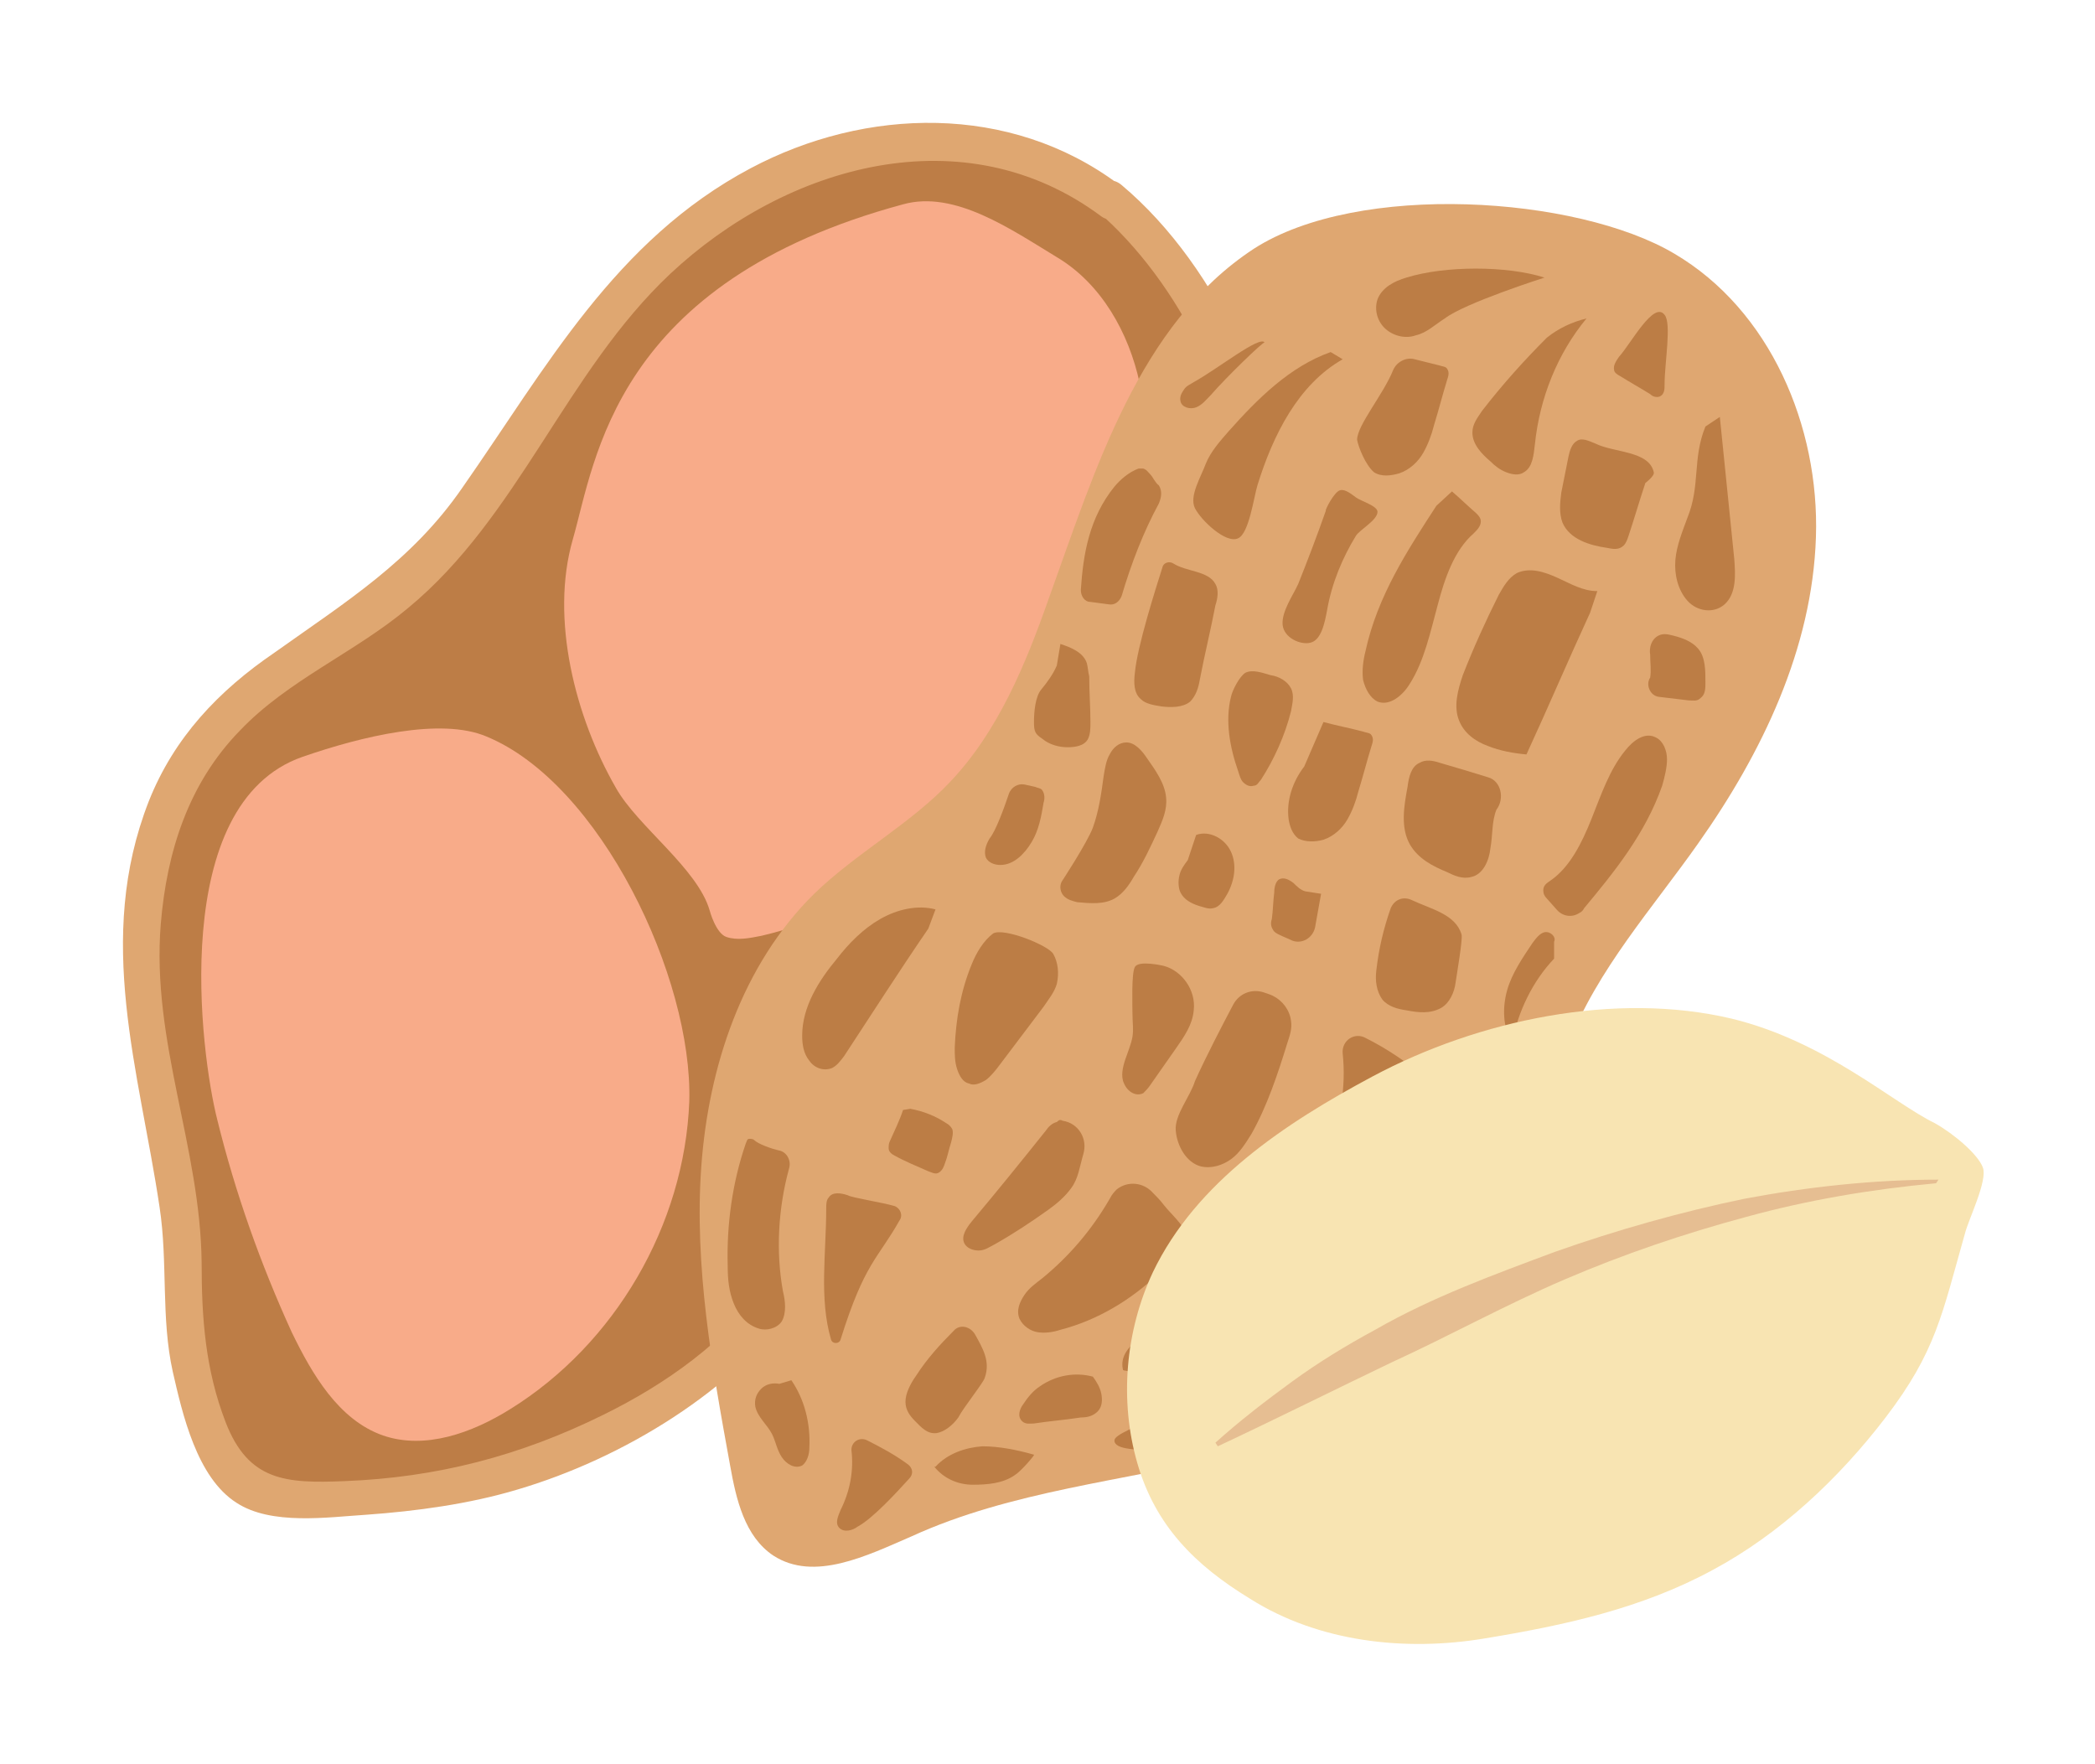 <svg width="152" height="128" viewBox="0 0 152 128" fill="none" xmlns="http://www.w3.org/2000/svg">
<g filter="url(#filter0_d_1019_9435)">
<path d="M80.511 11.475C74.237 6.421 64.999 6.072 57.592 9.209C50.185 12.347 44.346 18.447 39.901 25.157C36.677 29.95 33.975 35.266 29.705 39.188C25.261 43.196 19.422 45.462 15.501 49.994C10.272 56.007 9.662 64.808 10.533 72.739C11.405 80.669 13.583 82.76 13.148 90.778C12.973 94.264 14.891 102.978 17.766 104.983C19.771 106.464 28.834 105.593 31.361 105.157C38.507 103.763 37.2 104.111 43.823 101.061C50.446 98.011 56.459 93.044 59.335 86.421C60.991 82.499 61.601 78.142 63.344 74.307C65.522 69.689 69.357 66.116 73.191 62.891C80.773 56.355 89.487 49.645 91.579 39.885C93.583 30.909 86.873 16.53 80.511 11.475Z" fill="#BD7D46"/>
<path d="M81.121 10.343C73.278 4.504 62.821 4.765 54.455 9.21C44.607 14.439 39.64 23.676 33.54 32.391C29.88 37.707 25.086 40.67 19.945 44.33C15.849 47.118 12.625 50.517 10.794 55.136C6.873 65.158 10.097 74.656 11.579 84.591C12.189 88.6 11.666 92.609 12.537 96.53C13.235 99.58 14.28 104.199 17.156 106.029C19.683 107.685 23.779 107.075 26.568 106.9C30.228 106.639 34.062 106.116 37.548 105.07C45.217 102.805 53.235 97.924 57.94 91.388C61.078 87.031 61.862 82.064 63.605 77.184C65.871 70.648 71.012 66.29 76.154 61.933C83.823 55.397 92.973 47.554 93.234 36.661C93.496 27.423 88.442 16.356 81.383 10.43C80.076 9.297 78.245 11.214 79.553 12.26C85.653 17.489 89.923 26.465 90.533 34.482C91.317 44.155 83.997 51.563 77.287 57.489C70.664 63.415 63.692 68.556 60.816 77.271C59.335 81.715 58.463 86.247 55.675 90.168C52.624 94.351 48.354 97.402 43.736 99.667C37.723 102.63 31.709 104.199 24.999 104.46C20.729 104.635 18.028 104.46 16.372 100.19C14.89 96.356 14.629 92.609 14.629 88.6C14.542 80.234 10.969 72.565 11.666 64.025C12.102 58.796 13.67 53.829 17.418 49.994C20.903 46.334 25.784 44.33 29.618 41.105C37.635 34.482 41.034 24.025 48.616 16.879C57.069 8.948 69.967 5.288 79.901 12.696C81.208 13.654 82.516 11.301 81.121 10.343Z" fill="#DFA771"/>
<path d="M51.492 63.066C50.621 60.016 46.264 56.965 44.695 54.177C41.732 49.035 39.902 41.889 41.558 36.138C43.213 30.386 44.52 17.488 65.523 11.824C69.27 10.778 73.366 13.654 76.677 15.658C79.902 17.576 81.906 21.148 82.69 24.809C83.475 28.469 83.039 32.303 82.08 35.963C80.338 42.848 76.59 49.122 71.536 54.09C66.568 59.057 62.124 63.327 55.239 64.896C54.368 65.07 53.497 65.244 52.712 64.983C51.928 64.721 51.492 63.066 51.492 63.066Z" fill="#F8AB89"/>
<path d="M35.282 50.43C43.561 53.829 50.271 67.946 50.01 76.922C49.661 85.898 44.607 94.526 37.025 99.232C34.237 100.975 30.838 102.195 27.788 101.149C24.563 100.016 22.646 96.704 21.165 93.654C18.899 88.687 17.069 83.545 15.762 78.23C14.542 73.436 12.189 55.31 21.949 51.911C26.219 50.43 31.971 49.036 35.282 50.43Z" fill="#F8AB89"/>
<path d="M121.47 15.398C128.442 19.494 132.015 27.947 131.753 35.964C131.492 44.069 127.832 51.65 123.213 58.186C119.901 62.892 115.893 67.337 113.801 72.74C111.622 78.317 111.622 84.592 108.834 89.82C105.086 96.879 97.069 100.626 89.313 102.544C81.557 104.461 73.365 105.158 66.132 108.47C62.908 109.864 59.073 111.781 56.111 109.864C54.019 108.47 53.409 105.768 52.973 103.328C51.666 96.182 50.359 88.862 50.882 81.629C51.405 74.395 53.845 66.988 59.073 61.846C62.123 58.883 66.045 56.792 68.921 53.742C72.407 50.082 74.411 45.202 76.067 40.496C79.466 31.084 82.603 20.539 90.969 15.049C98.55 10.169 114.411 11.215 121.47 15.398Z" fill="#DFA771"/>
<path d="M120.771 24.897C120.771 25.246 120.771 25.594 120.423 25.769C120.161 25.856 119.9 25.769 119.725 25.594C119.028 25.159 118.244 24.723 117.547 24.287C117.372 24.2 117.111 24.026 117.111 23.851C117.024 23.503 117.285 23.154 117.46 22.893C118.331 21.934 119.987 18.797 120.771 19.843C121.294 20.453 120.771 23.328 120.771 24.897Z" fill="#BC7D45"/>
<path d="M88.353 97.751C88.527 97.489 88.876 97.228 89.137 97.402C89.398 97.489 89.486 97.751 89.573 98.012C89.834 98.884 90.096 99.668 90.357 100.54C90.444 100.801 90.444 100.975 90.357 101.237C90.183 101.585 89.834 101.672 89.486 101.672C88.178 101.76 80.771 102.892 80.858 101.498C80.858 100.714 87.307 98.884 88.353 97.751Z" fill="#BC7D45"/>
<path d="M119.987 31.258C119.638 29.69 117.111 29.864 115.717 29.167C115.281 28.993 114.758 28.731 114.409 28.993C114.061 29.167 113.887 29.69 113.799 30.125C113.625 30.997 113.451 31.868 113.277 32.74C113.189 33.437 113.102 34.221 113.364 34.919C113.887 36.139 115.368 36.574 116.588 36.748C117.024 36.836 117.46 36.923 117.808 36.574C117.982 36.4 118.07 36.139 118.157 35.877C118.592 34.57 118.941 33.35 119.377 32.043C119.377 32.043 120.074 31.52 119.987 31.258Z" fill="#BC7D45"/>
<path d="M115.891 39.886C114.845 39.886 113.974 39.363 113.015 38.927C112.057 38.491 111.011 38.143 110.052 38.578C109.442 38.927 109.094 39.537 108.745 40.147C107.787 42.064 106.915 43.981 106.131 45.986C105.782 47.031 105.434 48.252 105.869 49.297C106.218 50.169 107.002 50.779 107.961 51.127C108.832 51.476 109.791 51.65 110.75 51.737C112.318 48.339 113.8 44.853 115.368 41.454L115.891 39.886Z" fill="#BC7D45"/>
<path d="M119.726 46.161C119.378 46.684 119.726 47.468 120.336 47.555C121.034 47.642 121.818 47.729 122.515 47.816C122.864 47.816 123.125 47.904 123.386 47.642C123.735 47.381 123.735 46.945 123.735 46.509C123.735 45.638 123.735 44.679 123.212 44.069C122.776 43.546 122.079 43.285 121.382 43.111C121.034 43.023 120.685 42.936 120.336 43.111C119.814 43.372 119.639 43.982 119.726 44.505C119.726 45.115 119.814 45.638 119.726 46.161Z" fill="#BC7D45"/>
<path d="M108.571 55.746C109.181 54.962 108.92 53.655 107.961 53.394C106.829 53.045 105.696 52.696 104.476 52.348C103.953 52.173 103.43 52.086 102.994 52.348C102.384 52.609 102.21 53.394 102.123 54.091C101.861 55.485 101.6 57.054 102.297 58.274C102.907 59.319 103.953 59.842 104.998 60.278C105.521 60.539 106.131 60.801 106.741 60.627C107.613 60.452 108.049 59.407 108.136 58.535C108.31 57.577 108.223 56.618 108.571 55.746Z" fill="#BC7D45"/>
<path d="M106.044 64.81C105.608 63.328 103.865 62.98 102.384 62.283C101.774 62.021 101.164 62.283 100.902 62.893C100.379 64.374 100.031 65.856 99.856 67.424C99.769 68.121 99.856 68.906 100.292 69.516C100.728 70.039 101.425 70.213 102.035 70.3C102.907 70.474 103.778 70.562 104.562 70.126C105.172 69.777 105.521 68.993 105.608 68.296C105.695 67.686 106.131 65.159 106.044 64.81Z" fill="#BC7D45"/>
<path d="M71.447 96.966C71.883 95.746 71.273 94.788 70.75 93.829C70.401 93.219 69.617 93.045 69.181 93.567C68.222 94.526 67.264 95.572 66.48 96.792C66.044 97.402 65.695 98.099 65.695 98.709C65.695 99.319 66.044 99.755 66.392 100.103C66.828 100.539 67.264 101.062 67.961 100.975C68.484 100.888 69.094 100.452 69.53 99.842C69.878 99.145 71.36 97.315 71.447 96.966Z" fill="#BC7D45"/>
<path d="M103.43 75.18C102.036 74.047 100.641 73.089 99.073 72.305C98.288 71.869 97.33 72.479 97.417 73.437C97.678 75.877 97.243 78.405 96.284 80.671C96.023 81.368 95.674 82.239 96.197 82.762C96.72 83.285 97.504 83.023 98.201 82.675C99.857 81.629 102.384 78.492 103.604 76.923C103.953 76.313 103.866 75.616 103.43 75.18Z" fill="#BC7D45"/>
<path d="M65.87 103.241C64.911 102.544 63.952 102.021 62.907 101.498C62.384 101.237 61.774 101.585 61.774 102.195C61.948 103.677 61.687 105.158 60.989 106.553C60.815 106.988 60.554 107.511 60.902 107.86C61.251 108.208 61.861 108.034 62.209 107.773C63.342 107.163 65.085 105.245 65.957 104.287C66.305 103.938 66.218 103.502 65.87 103.241Z" fill="#BC7D45"/>
<path d="M96.11 87.119C95.413 86.073 94.542 85.202 93.583 84.417C92.973 83.982 92.189 83.982 91.666 84.504C90.272 85.899 89.313 87.816 89.139 89.733C89.139 90.082 89.139 90.43 89.313 90.692C89.574 90.953 90.01 90.953 90.446 90.866C92.363 90.518 94.106 89.559 95.5 88.252C95.588 88.165 95.762 87.99 95.849 87.816L96.11 87.119Z" fill="#BC7D45"/>
<path d="M88.79 94.701C86.873 96.444 84.171 97.054 81.644 96.444C81.644 96.444 81.47 96.444 81.47 96.357C81.034 94.352 84.258 93.394 85.653 91.912C85.827 91.738 86.001 91.564 86.263 91.564C86.524 91.564 86.786 91.738 86.96 91.912C87.657 92.609 88.354 93.394 88.877 94.352" fill="#BC7D45"/>
<path d="M100.815 93.22C99.508 94.875 93.495 98.884 91.491 98.797H91.317C90.707 97.228 97.068 92.958 97.94 91.564C98.027 91.39 98.201 91.215 98.375 91.215C98.55 91.128 98.811 91.302 98.985 91.39C99.683 91.825 100.293 92.348 100.815 93.045" fill="#BC7D45"/>
<path d="M79.29 96.879C79.551 97.228 79.813 97.664 79.9 98.099C79.987 98.535 79.987 99.058 79.638 99.407C79.29 99.755 78.854 99.842 78.418 99.842C77.286 100.017 76.153 100.104 75.02 100.278C74.758 100.278 74.41 100.365 74.148 100.104C73.8 99.755 73.974 99.232 74.236 98.884C74.584 98.361 74.933 97.925 75.456 97.577C76.588 96.792 77.983 96.531 79.29 96.879Z" fill="#BC7D45"/>
<path d="M73.626 104.025C72.754 104.635 71.621 104.722 70.576 104.722C69.53 104.722 68.484 104.287 67.787 103.415H67.874C68.746 102.457 70.053 102.021 71.273 101.934C72.493 101.934 73.8 102.195 75.02 102.544C75.107 102.544 74.062 103.764 73.626 104.025Z" fill="#BC7D45"/>
<path d="M81.034 83.284C81.819 82.674 82.951 82.761 83.648 83.546C83.91 83.807 84.171 84.069 84.433 84.417C85.043 85.201 86.263 86.16 86.176 87.119C86.089 88.077 84.781 88.774 84.084 89.385C82.08 91.302 79.64 92.783 76.938 93.48C76.415 93.655 75.805 93.742 75.282 93.655C74.76 93.567 74.237 93.219 73.975 92.696C73.714 92.086 73.975 91.476 74.324 90.953C74.672 90.43 75.195 90.082 75.631 89.733C77.548 88.164 79.204 86.247 80.511 83.981C80.686 83.633 80.86 83.459 81.034 83.284Z" fill="#BC7D45"/>
<path d="M89.487 69.864C89.922 69.079 90.794 68.731 91.665 68.992C91.927 69.079 92.188 69.166 92.362 69.254C93.06 69.602 93.582 70.299 93.67 71.084C93.757 71.607 93.582 72.129 93.408 72.652C92.711 74.918 91.927 77.271 90.794 79.275C90.358 79.973 89.922 80.67 89.312 81.106C88.702 81.541 87.918 81.803 87.134 81.628C86.088 81.367 85.391 80.147 85.304 79.014C85.216 77.881 86.349 76.574 86.698 75.441C87.482 73.698 88.702 71.345 89.487 69.864Z" fill="#BC7D45"/>
<path d="M95.849 61.847L95.413 64.287C95.239 65.071 94.455 65.507 93.757 65.245C93.409 65.071 93.147 64.984 92.799 64.81C92.625 64.723 92.45 64.635 92.363 64.461C92.189 64.2 92.189 63.938 92.276 63.677C92.363 63.067 92.363 62.457 92.45 61.76C92.45 61.411 92.537 60.975 92.799 60.801C93.147 60.627 93.496 60.801 93.845 61.062C94.106 61.324 94.368 61.585 94.716 61.672L95.849 61.847Z" fill="#BC7D45"/>
<path d="M96.022 49.385C96.981 49.646 97.939 49.821 98.898 50.082C99.159 50.169 99.421 50.169 99.508 50.343C99.682 50.605 99.595 50.866 99.508 51.128C99.159 52.261 98.898 53.306 98.549 54.439C98.375 55.136 98.114 55.834 97.765 56.444C97.416 57.054 96.806 57.664 96.022 57.925C95.412 58.099 94.715 58.099 94.192 57.838C93.756 57.489 93.582 56.967 93.495 56.444C93.321 55.136 93.756 53.742 94.628 52.609L96.022 49.385Z" fill="#BC7D45"/>
<path d="M101.077 23.851C101.339 23.241 102.036 22.892 102.646 23.067L104.389 23.502C104.65 23.589 104.912 23.589 104.999 23.764C105.173 24.025 105.086 24.287 104.999 24.548C104.65 25.681 104.389 26.727 104.04 27.86C103.866 28.557 103.604 29.254 103.256 29.864C102.907 30.474 102.297 31.084 101.513 31.345C100.903 31.52 100.206 31.607 99.683 31.258C99.073 30.735 98.55 29.428 98.463 28.905C98.463 27.86 100.38 25.594 101.077 23.851Z" fill="#BC7D45"/>
<path d="M105.346 32.653C105.956 33.175 106.479 33.698 107.089 34.221C107.263 34.395 107.438 34.57 107.438 34.831C107.438 35.18 107.176 35.441 106.915 35.703C105.521 36.923 104.823 38.927 104.301 40.931C103.778 42.849 103.342 44.94 102.296 46.596C101.773 47.467 100.815 48.252 99.943 47.903C99.42 47.642 99.072 47.032 98.897 46.334C98.81 45.637 98.897 44.94 99.072 44.243C99.943 40.234 102.122 36.923 104.213 33.698L105.346 32.653Z" fill="#BC7D45"/>
<path d="M114.585 63.241C114.062 63.589 113.365 63.502 112.929 62.979L112.232 62.195C112.058 62.021 111.971 61.846 111.971 61.585C111.971 61.236 112.232 61.062 112.494 60.888C113.888 59.929 114.759 58.186 115.457 56.443C116.154 54.7 116.764 52.87 117.897 51.476C118.507 50.692 119.378 50.082 120.162 50.517C120.685 50.779 120.947 51.476 120.947 52.086C120.947 52.696 120.772 53.393 120.598 54.003C119.378 57.489 117.112 60.278 114.934 62.892C114.847 63.066 114.759 63.154 114.585 63.241Z" fill="#BC7D45"/>
<path d="M115.107 20.104C113.015 22.631 111.708 25.855 111.36 29.254C111.273 30.038 111.185 30.91 110.575 31.258C110.227 31.52 109.704 31.433 109.268 31.258C108.832 31.084 108.484 30.823 108.135 30.474C107.525 29.951 106.828 29.254 106.828 28.383C106.828 27.773 107.177 27.337 107.525 26.814C109.007 24.897 110.575 23.154 112.231 21.498C113.103 20.801 114.061 20.365 115.107 20.104Z" fill="#BC7D45"/>
<path d="M124.78 27.25C125.128 30.649 125.477 34.135 125.825 37.533C125.913 38.666 126 40.061 125.128 40.845C124.344 41.542 123.124 41.368 122.427 40.583C121.73 39.799 121.468 38.666 121.555 37.62C121.642 36.575 122.078 35.529 122.427 34.57C123.385 32.217 122.775 30.3 123.734 27.947L124.78 27.25Z" fill="#BC7D45"/>
<path d="M108.832 77.097C108.658 80.67 107.786 84.243 106.13 87.38C105.695 88.251 105.172 89.123 104.387 89.559C103.603 90.082 102.383 90.082 101.86 89.297C101.337 88.6 101.424 87.554 101.86 86.77C102.296 85.986 102.993 85.463 103.603 84.853C105.607 83.023 107.176 80.931 108.396 78.491L108.832 77.097Z" fill="#BC7D45"/>
<path d="M112.755 65.333C112.929 64.984 112.493 64.548 112.057 64.635C111.709 64.723 111.447 65.071 111.186 65.42C110.489 66.466 109.705 67.598 109.356 68.818C109.007 70.038 109.007 71.52 109.705 72.653C110.14 70.387 111.186 68.208 112.755 66.553V65.333Z" fill="#BC7D45"/>
<path d="M112.058 17.141C109.356 16.27 104.825 16.27 102.036 17.141C101.165 17.402 100.293 17.838 99.945 18.71C99.683 19.494 99.945 20.365 100.555 20.888C101.165 21.411 102.036 21.585 102.733 21.324C103.518 21.15 104.128 20.54 104.825 20.104C106.306 18.971 112.058 17.141 112.058 17.141Z" fill="#BC7D45"/>
<path d="M97.242 32.566C97.59 32.478 98.026 32.827 98.375 33.088C98.723 33.35 99.943 33.698 99.943 34.134C99.943 34.744 98.636 35.441 98.375 35.877C97.416 37.446 96.632 39.276 96.283 41.28C96.109 42.239 95.847 43.459 95.063 43.633C94.366 43.807 93.146 43.285 93.059 42.326C92.972 41.367 93.843 40.147 94.192 39.363C94.889 37.62 95.586 35.79 96.196 34.047C96.109 34.047 96.806 32.653 97.242 32.566Z" fill="#BC7D45"/>
<path d="M90.358 45.812C90.88 45.55 91.578 45.812 92.188 45.986C92.798 46.073 93.408 46.422 93.669 46.945C93.931 47.468 93.756 48.078 93.669 48.601C93.233 50.343 92.449 52.086 91.49 53.568C91.316 53.742 91.229 54.004 90.968 54.004C90.706 54.091 90.445 54.004 90.183 53.742C90.009 53.568 89.922 53.219 89.835 52.958C89.225 51.215 88.876 49.298 89.312 47.555C89.399 47.119 89.922 46.073 90.358 45.812Z" fill="#BC7D45"/>
<path d="M86.785 57.577C87.744 57.228 88.877 57.838 89.312 58.797C89.748 59.755 89.574 60.888 89.051 61.847C88.79 62.283 88.528 62.806 88.005 62.893C87.657 62.98 87.308 62.806 86.959 62.718C86.436 62.544 85.914 62.283 85.652 61.76C85.478 61.411 85.478 60.888 85.565 60.54C85.652 60.104 85.914 59.755 86.175 59.407L86.785 57.577Z" fill="#BC7D45"/>
<path d="M84.431 67.076C85.738 67.424 86.784 68.819 86.61 70.3C86.522 71.346 85.912 72.217 85.302 73.089C84.692 73.96 84.082 74.832 83.472 75.703C83.298 75.965 83.124 76.139 82.95 76.313C82.427 76.575 81.817 76.226 81.555 75.616C81.294 75.093 81.468 74.396 81.642 73.873C81.817 73.35 82.078 72.74 82.165 72.217C82.252 71.694 82.165 71.171 82.165 70.561C82.165 70.039 82.078 67.599 82.34 67.163C82.601 66.64 84.431 67.076 84.431 67.076Z" fill="#BC7D45"/>
<path d="M77.112 78.317C78.245 78.491 78.942 79.624 78.594 80.757C78.332 81.629 78.245 82.5 77.722 83.197C77.287 83.807 76.677 84.33 76.067 84.766C74.847 85.637 73.539 86.509 72.145 87.293C71.796 87.468 71.448 87.729 71.012 87.729C70.576 87.729 70.141 87.555 69.966 87.206C69.705 86.683 70.141 86.073 70.489 85.637C72.319 83.459 74.15 81.193 75.892 79.014C76.067 78.753 76.328 78.491 76.677 78.404C76.851 78.23 76.938 78.23 77.112 78.317Z" fill="#BC7D45"/>
<path d="M97.416 23.067C94.192 24.897 92.362 28.557 91.229 32.218C90.968 33.089 90.619 35.703 89.835 36.052C88.963 36.488 87.133 34.745 86.698 33.873C86.262 33.002 87.133 31.608 87.482 30.649C87.83 29.777 88.528 28.993 89.138 28.296C91.229 25.943 93.582 23.59 96.545 22.544L97.416 23.067Z" fill="#BC7D45"/>
<path d="M84.344 38.143C84.432 37.795 84.867 37.708 85.129 37.882C86.087 38.492 87.656 38.405 88.179 39.363C88.44 39.799 88.353 40.409 88.179 40.932C87.83 42.762 87.394 44.505 87.046 46.335C86.959 46.858 86.784 47.468 86.349 47.904C85.826 48.34 84.954 48.34 84.257 48.252C83.734 48.165 83.124 48.078 82.776 47.729C82.253 47.294 82.253 46.509 82.34 45.812C82.514 43.895 83.822 39.799 84.344 38.143Z" fill="#BC7D45"/>
<path d="M79.29 57.054C79.726 55.834 79.9 54.614 80.074 53.306C80.162 52.783 80.249 52.173 80.51 51.738C80.772 51.215 81.207 50.866 81.73 50.866C82.34 50.866 82.863 51.476 83.212 51.999C83.822 52.871 84.519 53.829 84.606 54.875C84.693 55.746 84.344 56.531 83.996 57.315C83.473 58.448 82.95 59.581 82.253 60.627C81.904 61.237 81.469 61.847 80.859 62.195C80.074 62.631 79.116 62.544 78.157 62.457C77.809 62.37 77.46 62.282 77.199 62.021C76.937 61.76 76.85 61.324 77.024 60.975C77.024 60.975 78.854 58.187 79.29 57.054Z" fill="#BC7D45"/>
<path d="M76.415 66.205C76.764 66.815 76.851 67.599 76.677 68.383C76.503 68.993 76.067 69.516 75.718 70.039C74.673 71.433 73.54 72.915 72.494 74.309C72.233 74.658 71.884 75.094 71.535 75.355C71.1 75.616 70.664 75.791 70.315 75.616C69.879 75.529 69.618 75.094 69.444 74.571C69.269 74.048 69.269 73.525 69.269 73.002C69.357 70.91 69.705 68.906 70.49 66.989C70.838 66.117 71.361 65.246 72.058 64.723C72.843 64.287 76.067 65.594 76.415 66.205Z" fill="#BC7D45"/>
<path d="M66.043 77.446C67.002 77.621 67.873 77.969 68.658 78.492C68.832 78.579 69.006 78.753 69.093 78.928C69.18 79.189 69.093 79.538 69.006 79.886C68.832 80.409 68.745 80.932 68.57 81.368C68.483 81.629 68.396 81.891 68.135 82.065C67.873 82.239 67.612 82.065 67.35 81.978C66.566 81.629 65.695 81.281 64.91 80.845C64.736 80.758 64.475 80.583 64.475 80.322C64.475 80.148 64.475 79.973 64.562 79.799C64.91 79.015 65.259 78.318 65.52 77.533L66.043 77.446Z" fill="#BC7D45"/>
<path d="M65.26 85.551C63.692 88.34 62.733 88.601 60.99 94.179C60.903 94.527 60.38 94.527 60.293 94.179C59.422 91.216 59.945 87.904 59.945 84.68C59.945 84.418 59.945 84.07 60.119 83.895C60.38 83.46 60.99 83.547 61.513 83.721C61.775 83.895 64.04 84.244 64.912 84.505C65.348 84.68 65.522 85.203 65.26 85.551Z" fill="#BC7D45"/>
<path d="M57.416 97.141C58.374 98.535 58.81 100.278 58.723 102.021C58.723 102.544 58.549 103.067 58.2 103.328C57.677 103.59 57.067 103.241 56.719 102.718C56.37 102.195 56.283 101.585 56.022 101.062C55.673 100.365 54.976 99.842 54.801 99.058C54.714 98.535 54.889 98.099 55.237 97.751C55.586 97.402 56.109 97.315 56.544 97.402L57.416 97.141Z" fill="#BC7D45"/>
<path d="M56.632 80.497C57.155 80.671 57.417 81.281 57.242 81.804C56.458 84.68 56.284 87.817 56.807 90.693C56.981 91.39 57.068 92.261 56.72 92.871C56.371 93.394 55.587 93.569 55.064 93.394C54.192 93.133 53.582 92.436 53.234 91.564C52.885 90.693 52.798 89.821 52.798 88.863C52.711 85.812 53.147 82.762 54.105 79.974C54.192 79.799 54.192 79.625 54.367 79.625C54.454 79.625 54.628 79.625 54.715 79.712C54.977 79.974 55.848 80.322 56.632 80.497Z" fill="#BC7D45"/>
<path d="M67.874 62.98C66.567 62.631 65.086 62.98 63.866 63.677C62.646 64.374 61.6 65.42 60.728 66.553C59.421 68.121 58.201 70.038 58.201 72.13C58.201 72.74 58.288 73.437 58.724 73.96C59.073 74.483 59.77 74.744 60.38 74.483C60.728 74.309 60.99 73.96 61.251 73.611C63.256 70.561 65.26 67.424 67.352 64.374L67.874 62.98Z" fill="#BC7D45"/>
<path d="M73.191 54.614C73.365 54.091 73.888 53.83 74.324 53.917L75.108 54.091C75.282 54.178 75.544 54.178 75.631 54.353C75.805 54.614 75.805 54.963 75.718 55.224C75.544 56.27 75.369 57.229 74.847 58.1C74.324 58.971 73.539 59.756 72.581 59.756C72.145 59.756 71.709 59.581 71.535 59.233C71.361 58.797 71.535 58.274 71.796 57.839C72.232 57.316 72.842 55.66 73.191 54.614Z" fill="#BC7D45"/>
<path d="M76.937 43.721C77.721 43.982 78.593 44.331 78.854 45.115C78.941 45.464 78.941 45.725 79.028 46.074C79.028 47.206 79.115 48.339 79.115 49.385C79.115 49.821 79.115 50.257 78.941 50.605C78.68 51.128 77.983 51.215 77.46 51.215C76.85 51.215 76.152 51.041 75.629 50.605C75.107 50.257 75.019 50.082 75.019 49.385C75.019 48.688 75.107 47.555 75.542 47.032C75.978 46.509 76.414 45.899 76.675 45.289L76.937 43.721Z" fill="#BC7D45"/>
<path d="M83.472 31.433C83.298 31.258 83.211 31.084 82.95 30.997C82.862 30.997 82.688 30.997 82.601 30.997C81.904 31.258 81.294 31.781 80.858 32.304C79.028 34.57 78.592 37.184 78.418 39.799C78.418 40.234 78.679 40.67 79.115 40.67L80.422 40.844C80.858 40.932 81.207 40.67 81.381 40.234C82.078 37.882 82.95 35.616 84.082 33.524C84.257 33.089 84.344 32.653 84.082 32.217C83.821 32.043 83.647 31.607 83.472 31.433Z" fill="#BC7D45"/>
<path d="M91.752 21.847C91.404 21.324 88.354 23.764 86.611 24.723C86.349 24.897 86.088 24.984 85.913 25.246C85.739 25.507 85.565 25.768 85.652 26.117C85.739 26.553 86.349 26.727 86.785 26.553C87.221 26.378 87.482 26.03 87.831 25.681C88.964 24.374 91.665 21.76 91.752 21.847Z" fill="#BC7D45"/>
<path d="M125.653 70.909C117.2 68.905 107.266 70.996 99.597 75.092C93.235 78.491 86.786 82.761 83.649 89.297C81.645 93.567 81.209 98.622 82.516 103.153C83.823 107.685 86.699 110.561 90.708 113.001C95.675 116.138 101.95 116.835 107.701 115.877C113.54 114.918 119.118 113.698 124.259 110.909C129.139 108.295 133.409 104.286 136.808 99.842C140.468 95.049 140.904 92.347 142.56 86.508C142.821 85.463 144.216 82.674 143.867 81.715C143.518 80.757 141.775 79.275 140.381 78.491C137.331 77.01 132.451 72.565 125.653 70.909Z" fill="#F8E4B2"/>
<path d="M140.469 82.849C135.763 83.284 131.145 84.069 126.7 85.289C122.169 86.509 117.811 87.99 113.541 89.82C109.271 91.65 105.175 93.916 100.992 95.833C96.809 97.838 92.626 99.929 88.356 101.933L88.182 101.672C89.925 100.103 91.842 98.622 93.759 97.228C95.676 95.833 97.68 94.613 99.772 93.48C103.868 91.127 108.399 89.472 112.844 87.816C117.288 86.247 121.907 84.94 126.526 83.981C131.145 83.11 135.938 82.587 140.643 82.587L140.469 82.849Z" fill="#E6BE92"/>
</g>
<defs>
<filter id="filter0_d_1019_9435" x="0.922" y="0.913" width="151" height="126.362" filterUnits="userSpaceOnUse" color-interpolation-filters="sRGB">
<feFlood flood-opacity="0" result="BackgroundImageFix"/>
<feColorMatrix in="SourceAlpha" type="matrix" values="0 0 0 0 0 0 0 0 0 0 0 0 0 0 0 0 0 0 127 0" result="hardAlpha"/>
<feOffset dy="3"/>
<feGaussianBlur stdDeviation="4"/>
<feColorMatrix type="matrix" values="0 0 0 0 0 0 0 0 0 0 0 0 0 0 0 0 0 0 0.2 0"/>
<feBlend mode="normal" in2="BackgroundImageFix" result="effect1_dropShadow_1019_9435"/>
<feBlend mode="normal" in="SourceGraphic" in2="effect1_dropShadow_1019_9435" result="shape"/>
</filter>
</defs>
</svg>
